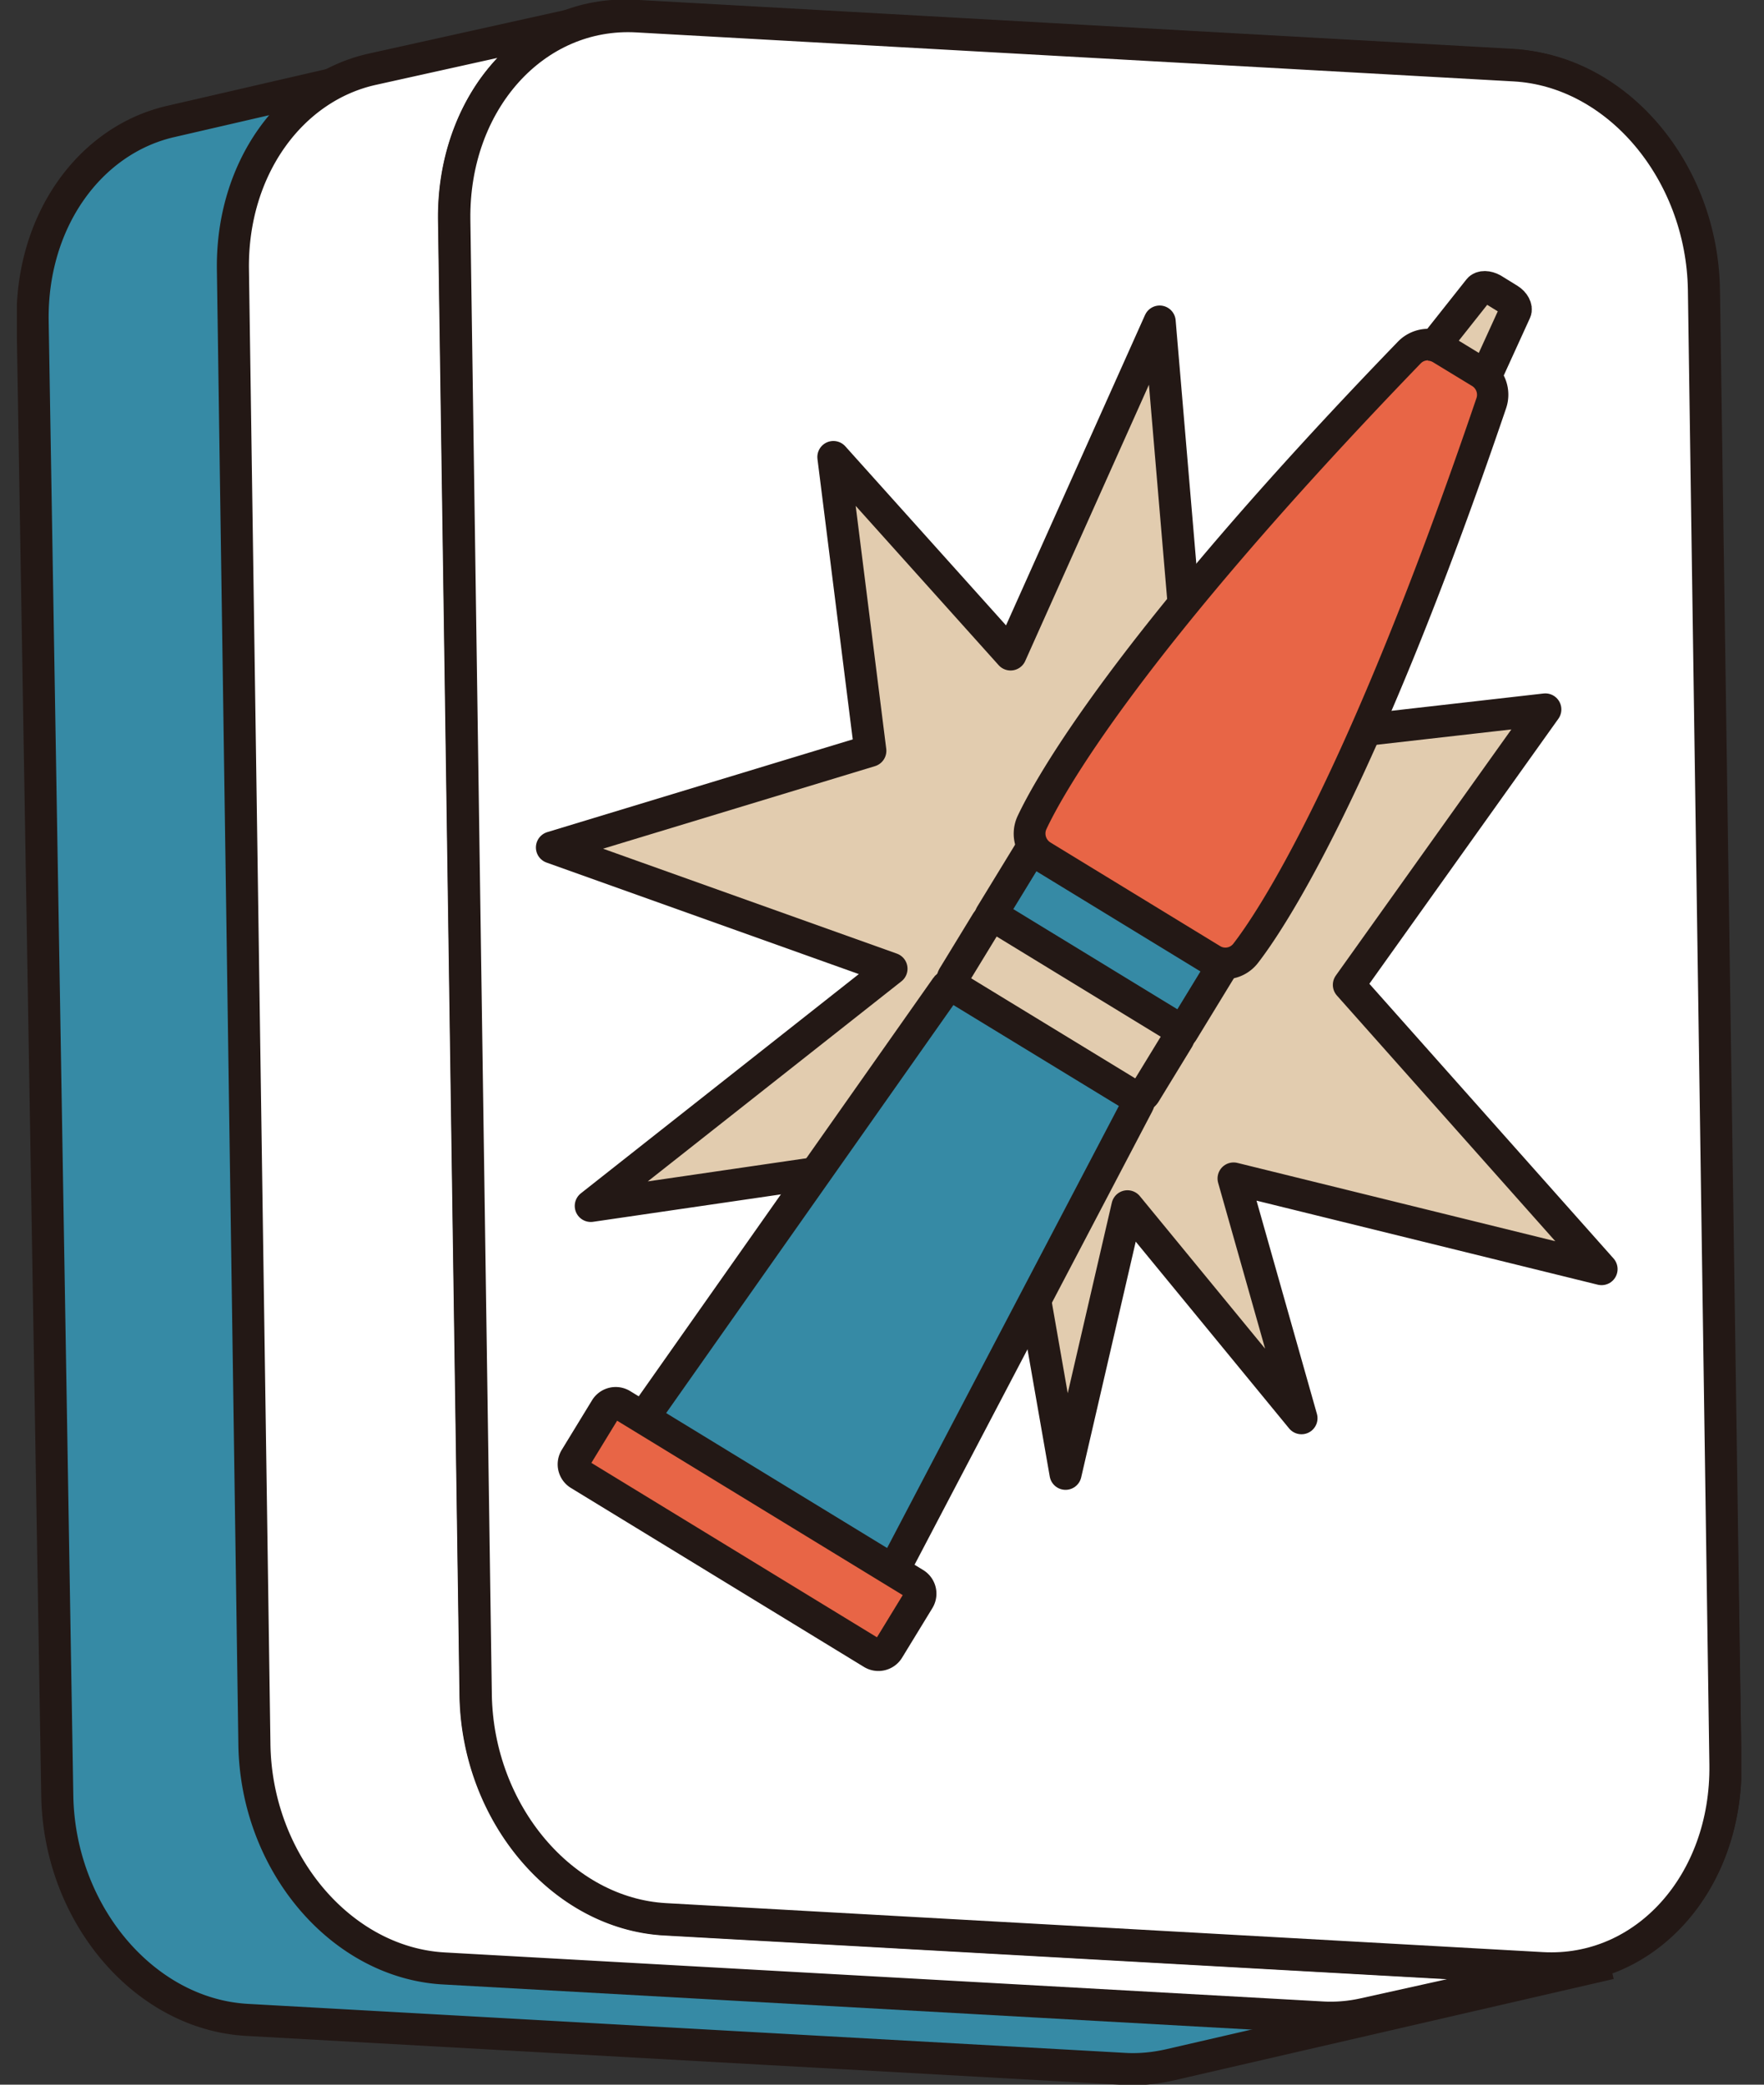 <svg fill="none" xmlns="http://www.w3.org/2000/svg" viewBox="0 0 55 65"><rect x="0" y="0" width="55" height="65" fill="#333333" stroke="none"/><g clip-path="url(#clip0_1166_33540)"><path d="M48.813 61.327 21.473 59.8c-3.21-.177-5.86-3.309-5.919-6.992l-.768-45.973C14.737 3.703 16.57 1.192 19.08.611L5.312 3.79c-2.511.582-4.343 3.093-4.294 6.225l.768 45.973c.06 3.683 2.709 6.815 5.92 6.992l27.339 1.527c.482.03.955-.02 1.398-.118l13.758-3.172a5.04 5.04 0 0 1-1.398.119l.01-.01Z" fill="#368AA5" stroke="#231815" stroke-miterlimit="10"/><path d="M47.11 2.019c3.21.177 5.859 3.309 5.918 6.992l.768 45.973c.06 3.683-2.492 6.52-5.702 6.342L20.754 59.8c-3.21-.177-5.86-3.31-5.918-6.993l-.769-45.972C14.008 3.15 16.56.315 19.77.492L47.11 2.02Z" fill="#fff" stroke="#231815" stroke-linecap="round" stroke-linejoin="round"/><path d="m48.075 61.376-27.34-1.527c-3.21-.177-5.85-3.309-5.909-6.992l-.67-45.993c-.02-1.575.434-2.993 1.202-4.087C16.136 1.684 17.229.907 18.5.63l-6.885 1.527c-2.54.561-4.392 3.092-4.353 6.234l.67 45.992c.05 3.684 2.698 6.816 5.91 6.993l27.339 1.526c.472.03.925-.01 1.359-.108l6.884-1.526a4.789 4.789 0 0 1-1.36.108h.01Z" fill="#fff" stroke="#231815" stroke-linecap="round" stroke-linejoin="round"/><path d="M47.218 2.039c3.21.177 5.85 3.309 5.909 6.992l.67 45.992c.049 3.684-2.502 6.52-5.713 6.343l-27.339-1.527c-3.21-.177-5.85-3.309-5.91-6.992l-.669-45.992C14.117 3.17 16.668.325 19.878.512l27.34 1.527Z" fill="#fff" stroke="#231815" stroke-linecap="round" stroke-linejoin="round"/><path d="m37.29 23.36 10.892-1.24-6.125 8.588 7.878 8.863-11.473-2.826 2.117 7.475-5.426-6.608-1.93 8.341-1.793-10.252-13.01 1.9 9.376-7.396-10.587-3.781 9.927-3.014-1.152-9.16 5.525 6.156 4.648-10.38L37.29 23.36Z" fill="#E2CCAF" stroke="#231815" stroke-linecap="round" stroke-linejoin="round"/><path d="m38.097 29.55-5.43-3.316a.315.315 0 0 0-.433.105l-1.33 2.177a.315.315 0 0 0 .106.433l5.43 3.316c.148.09.342.044.433-.105l1.329-2.177a.315.315 0 0 0-.105-.433Z" fill="#368AA5" stroke="#231815" stroke-linecap="round" stroke-linejoin="round"/><path d="m36.633 32.008-5.48-3.346a.286.286 0 0 0-.393.095l-1.026 1.681a.286.286 0 0 0 .095.393l5.48 3.346c.135.082.31.04.393-.095l1.026-1.68a.286.286 0 0 0-.095-.394Z" fill="#E2CCAF" stroke="#231815" stroke-linecap="round" stroke-linejoin="round"/><path d="m27.472 49.114-7.367-4.5c-.128-.08-.177-.227-.108-.325l9.513-13.513c.04-.058.158-.049.256 0l5.604 3.418c.099.06.158.157.118.217l-7.672 14.634c-.059.109-.207.128-.335.05l-.01.02Z" fill="#368AA5" stroke="#231815" stroke-linecap="round" stroke-linejoin="round"/><path d="m28.523 49.38-9.137-5.58a.364.364 0 0 0-.5.121l-.945 1.547a.364.364 0 0 0 .121.5l9.136 5.58c.172.105.396.05.501-.121l.945-1.547a.364.364 0 0 0-.121-.5Z" fill="#E86546" stroke="#231815" stroke-linecap="round" stroke-linejoin="round"/><path d="m45.553 12.143-.827-.502c-.256-.158-.315-.463-.148-.68l1.537-1.94c.078-.098.265-.088.423 0l.512.316c.158.098.246.265.197.374l-1.024 2.245c-.108.247-.414.335-.67.187Z" fill="#E2CCAF" stroke="#231815" stroke-linecap="round" stroke-linejoin="round"/><path d="M38.187 30.038a.81.81 0 0 1-.424-.119l-5.289-3.23a.817.817 0 0 1-.315-1.034c.532-1.132 2.935-5.525 11.77-14.654a.81.81 0 0 1 .59-.247.81.81 0 0 1 .424.119l1.21.738a.82.82 0 0 1 .346.955c-4.088 12.025-6.894 16.172-7.663 17.157a.812.812 0 0 1-.64.315h-.01Z" fill="#E86546"/><path d="M44.519 11.247c.059 0 .118.02.167.05l1.212.738a.32.32 0 0 1 .138.374c-4.087 12.025-6.875 16.103-7.584 17.018a.312.312 0 0 1-.413.07l-5.289-3.23a.328.328 0 0 1-.128-.405c.492-1.053 2.846-5.387 11.67-14.526a.305.305 0 0 1 .237-.099m0-.985c-.355 0-.7.148-.946.404-8.883 9.189-11.316 13.64-11.857 14.793-.276.6-.06 1.31.502 1.664l5.289 3.23c.206.128.443.188.68.188.403 0 .777-.188 1.023-.503.779-1.004 3.625-5.2 7.741-17.304a1.32 1.32 0 0 0-.551-1.536l-1.211-.739a1.263 1.263 0 0 0-.68-.187l.01-.01Z" fill="#231815"/></g><defs><clipPath id="clip0_1166_33540"><path fill="#fff" transform="translate(.526)" d="M0 0h53.763v65H0z"/></clipPath></defs></svg>